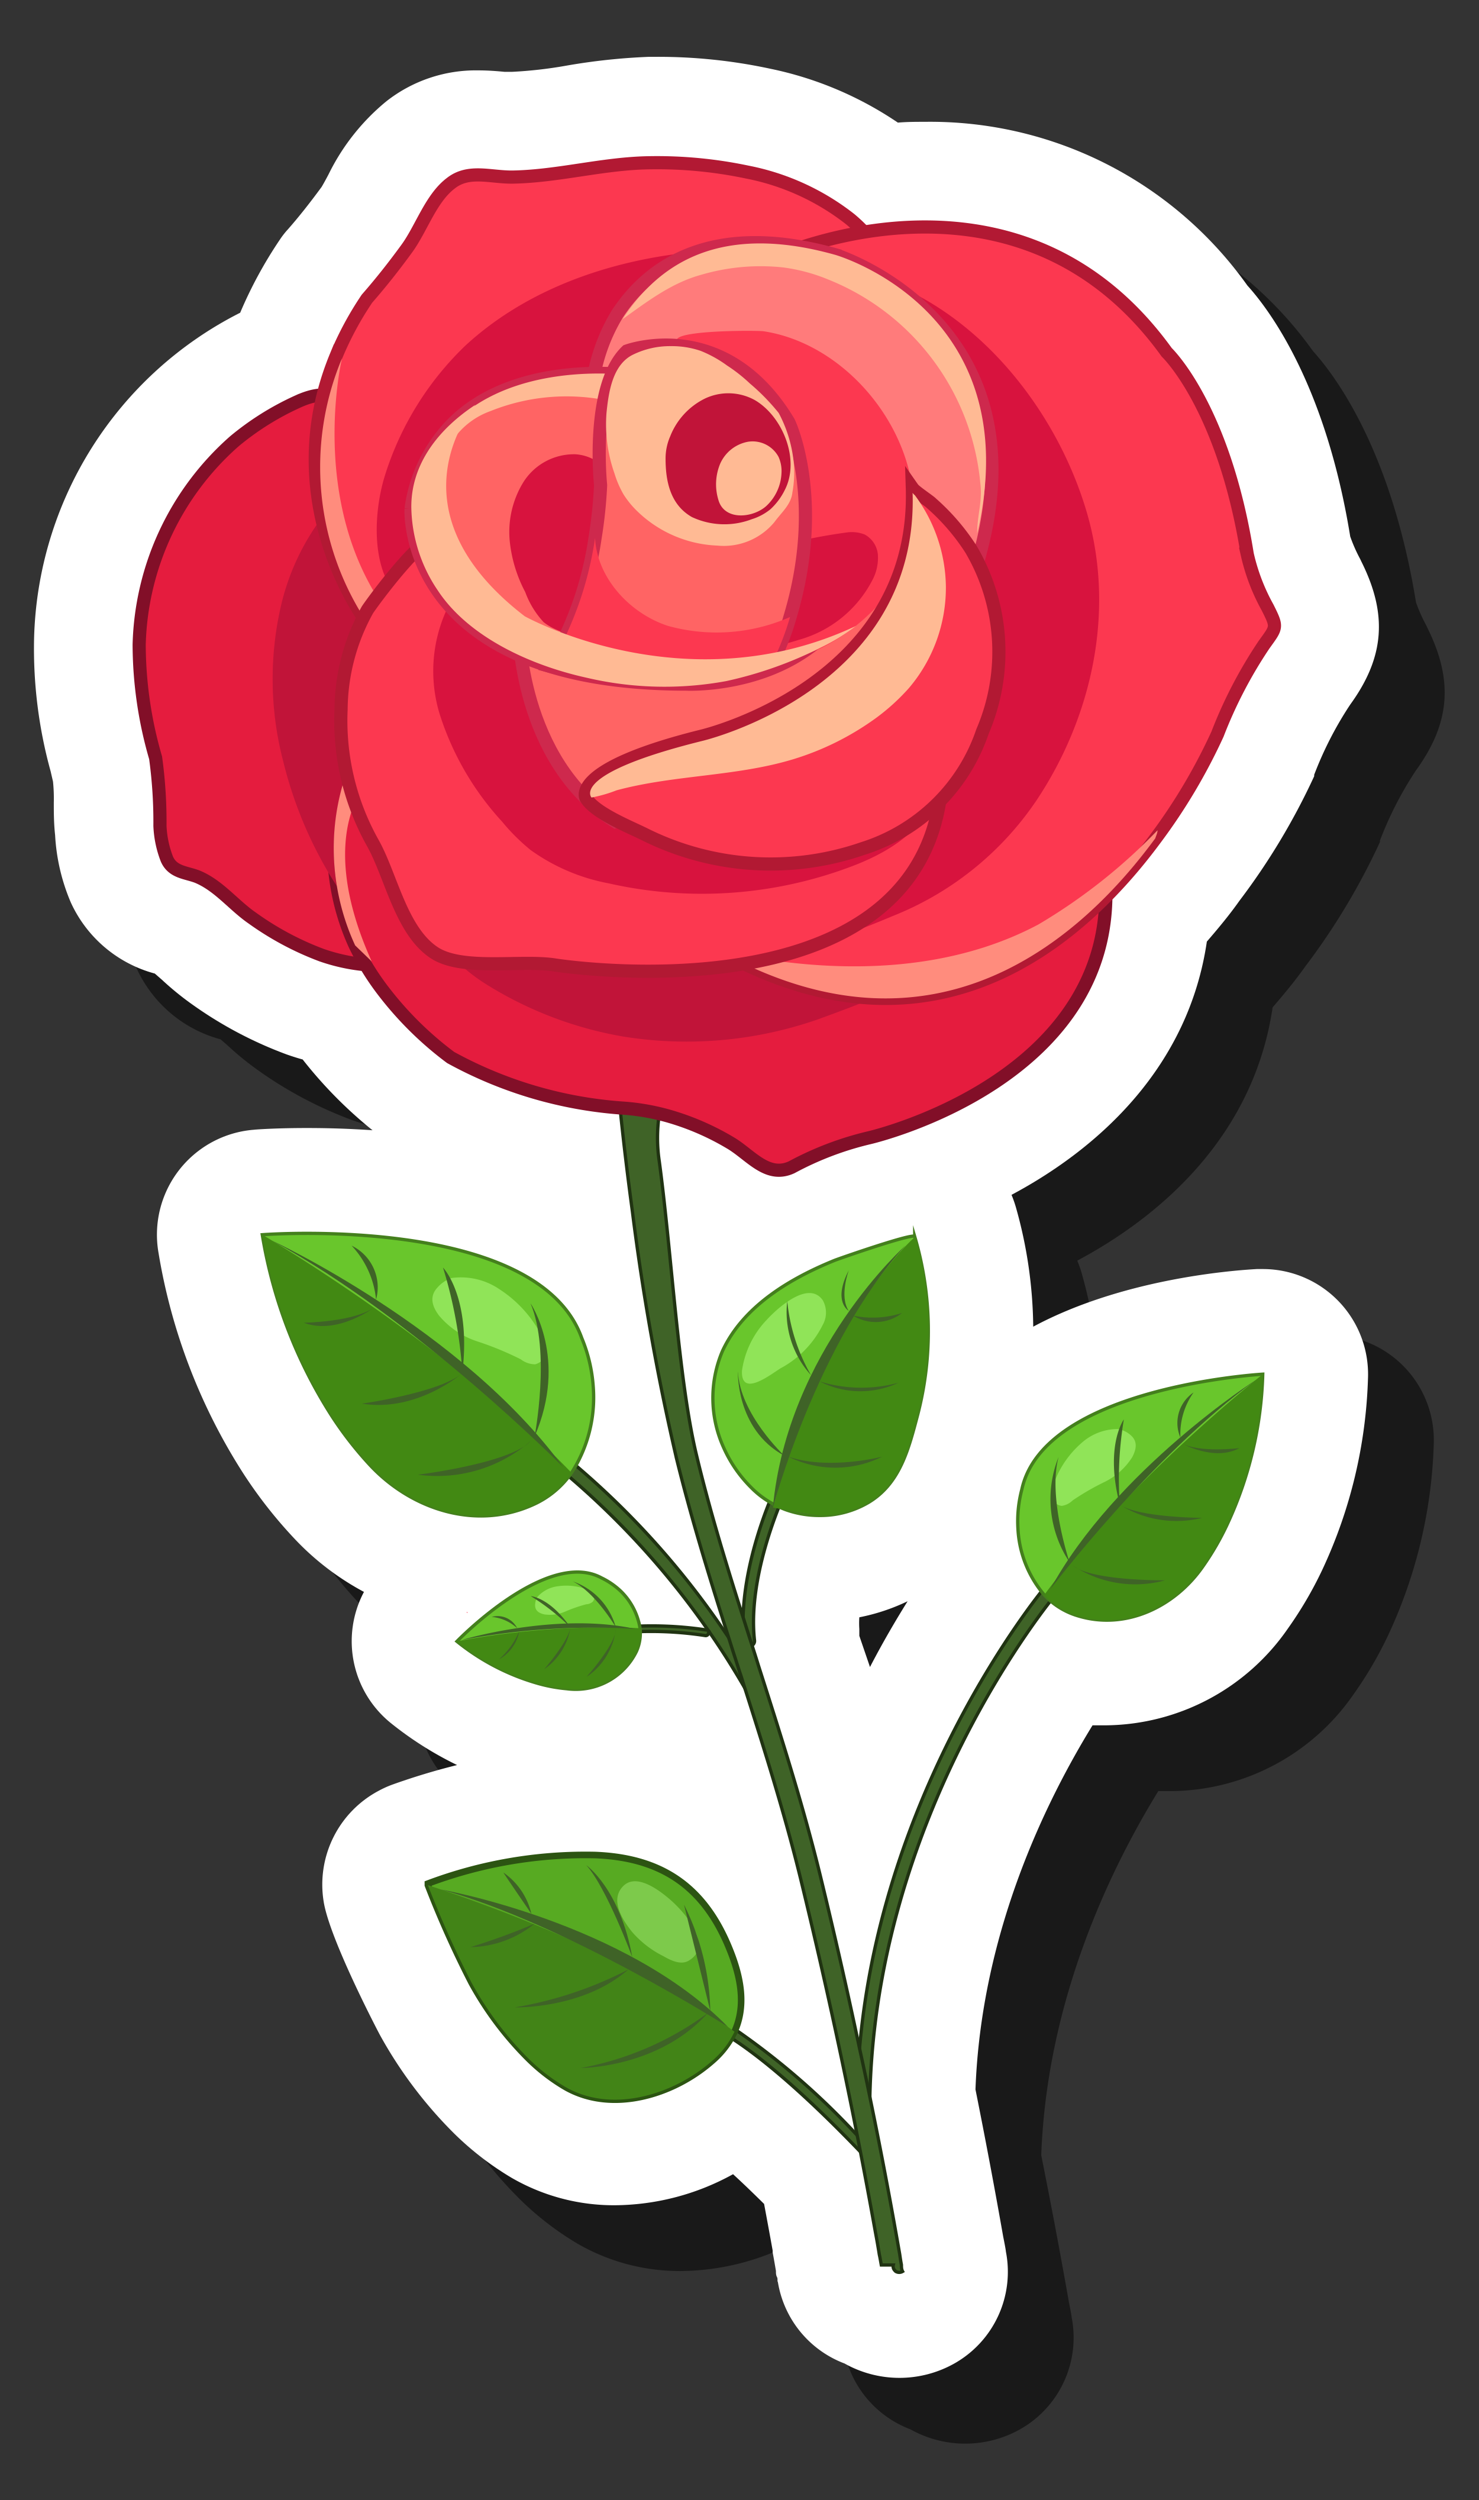<svg id="b61cd879-315a-4989-b322-48fbd3d98417" data-name="Layer 1" xmlns="http://www.w3.org/2000/svg" width="112.44" height="190.04" viewBox="0 0 112.44 190.04">
  <rect x="0" y="0" width="112.44" height="190.04" fill="#333333" stroke="none"/>
  <defs>
    <style>
      .bceeb639-0527-47a8-9251-54d2e5357e5b {
        opacity: 0.5;
      }

      .fb50c40d-4948-4fc6-ba9d-4346d07b98bc {
        fill: #fff;
      }

      .b590da59-9b94-4ee6-9ea1-5e437a272b79, .e7cba334-5d68-48e7-bfb8-c76ac574ba77 {
        fill: #3f6327;
      }

      .e7cba334-5d68-48e7-bfb8-c76ac574ba77 {
        stroke: #203312;
      }

      .ae88b806-7c79-4abf-9c03-7eb226c431f2, .b001cd85-2a39-401c-8f16-43d50b9ab92d, .b16b0933-cd28-4733-b42a-13a63ea0e44f, .b5b9bce4-ac5b-446c-b53a-a74269963e72, .b6c6abfc-843b-4b9e-add0-93eebcc56812, .e7cba334-5d68-48e7-bfb8-c76ac574ba77, .fdfaf1a0-b859-407d-bf21-b020b043dd00 {
        stroke-miterlimit: 10;
      }

      .b6c6abfc-843b-4b9e-add0-93eebcc56812, .e7cba334-5d68-48e7-bfb8-c76ac574ba77 {
        stroke-width: 0.25px;
      }

      .b5b9bce4-ac5b-446c-b53a-a74269963e72 {
        fill: #57aa22;
        stroke: #2c5412;
        stroke-width: 0.5px;
      }

      .aeab1364-d8c4-4f4c-ba1a-274ee7be62f0 {
        fill: #428417;
      }

      .fd08400e-6bf9-49d6-be53-b0d73a7de4d9 {
        fill: #a2ea73;
        opacity: 0.51;
      }

      .b6c6abfc-843b-4b9e-add0-93eebcc56812 {
        fill: #69c62c;
        stroke: #447f1d;
      }

      .b16b0933-cd28-4733-b42a-13a63ea0e44f, .f6ed459c-400f-4ea4-af9b-37eb60184a98 {
        fill: #fc3850;
      }

      .ab4fdf8c-3f75-4b37-b470-69c5da72692a {
        fill: #5a8e39;
      }

      .afa82292-4d31-43b3-92c0-bd3f248626e1 {
        fill: #428913;
      }

      .e5c27f50-6c31-4e22-93d6-7724a4002de6 {
        fill: #467729;
      }

      .f1138ff3-4ba3-4445-aad6-2fb2931e1c84 {
        fill: #a5f471;
        opacity: 0.65;
      }

      .ae88b806-7c79-4abf-9c03-7eb226c431f2 {
        fill: #e51c3e;
        stroke: #820f28;
      }

      .a7f23f61-5d30-4240-af6e-ba66e5ecf878 {
        fill: #c11439;
      }

      .b16b0933-cd28-4733-b42a-13a63ea0e44f {
        stroke: #b21933;
      }

      .ecced5e9-323d-4c10-8d56-4ef39ea14781 {
        fill: #ff8c7d;
      }

      .fdc496e3-4030-4e0a-8127-7fa09be71c8f {
        fill: #d8133e;
      }

      .b001cd85-2a39-401c-8f16-43d50b9ab92d {
        fill: #ff7b7b;
      }

      .b001cd85-2a39-401c-8f16-43d50b9ab92d, .fdfaf1a0-b859-407d-bf21-b020b043dd00 {
        stroke: #ce294d;
      }

      .fdfaf1a0-b859-407d-bf21-b020b043dd00 {
        fill: #ff6464;
      }

      .eaa0da2d-4e5d-4456-957d-487d16c441fd {
        fill: #ffba94;
      }

      .a2d2f549-78ce-4a60-adde-6acce142fd87 {
        fill: #feedd6;
      }
    </style>
  </defs>
  <g>
    <path class="bceeb639-0527-47a8-9251-54d2e5357e5b" d="M101,101.46l-.45,0c-2.33.13-10.41.84-17,4.38a34.33,34.33,0,0,0-1.33-9.12,8.7,8.7,0,0,0-.32-.9c6.75-3.6,13.46-9.79,14.85-19.25.86-1,1.7-2,2.49-3.12A50.91,50.91,0,0,0,104.91,64l0-.11a27.23,27.23,0,0,1,2.63-5.17l.12-.18c2.6-3.59,2.84-6.84.85-10.83l-.11-.23a11.92,11.92,0,0,1-.75-1.7c-1.84-11.34-6-17.07-7.82-19.08a29.58,29.58,0,0,0-24.55-12.4c-.69,0-1.37,0-2.07.06a27,27,0,0,0-9.72-4.1,40.48,40.48,0,0,0-8.71-.9h-.5A47,47,0,0,0,48,10a32.69,32.69,0,0,1-4.07.46l-.57-.05c-.54,0-1.2-.11-2-.11a11,11,0,0,0-7,2.36A16.64,16.64,0,0,0,30,18.21c-.18.35-.44.82-.55,1-.91,1.24-1.75,2.3-2.56,3.22a6.26,6.26,0,0,0-.63.81,32.55,32.55,0,0,0-3,5.53A28.55,28.55,0,0,0,7.59,53.58,35,35,0,0,0,8.85,63.63l.18.78A12.77,12.77,0,0,1,9.09,66c0,.73,0,1.57.1,2.48a15.09,15.09,0,0,0,1.2,5.13A9.82,9.82,0,0,0,16.77,79l.55.48a22.49,22.49,0,0,0,2.34,1.9,30.6,30.6,0,0,0,7.14,3.77c.4.14.8.27,1.21.38a33.26,33.26,0,0,0,5.31,5.38c-1.59-.11-3.25-.17-5-.17-2.31,0-3.85.11-4,.13a8,8,0,0,0-7.27,9.35A44.41,44.41,0,0,0,23.5,117a34.75,34.75,0,0,0,3.78,4.84A20.5,20.5,0,0,0,32.67,126a8,8,0,0,0,2.08,10,26.46,26.46,0,0,0,5,3.16,51.08,51.08,0,0,0-4.93,1.49,7.71,7.71,0,0,0-1,.45,8.07,8.07,0,0,0-4.22,8.4c.43,2.87,4.26,10.14,4.29,10.19a33,33,0,0,0,5.63,7.47,22.87,22.87,0,0,0,4.35,3.36,15.51,15.51,0,0,0,7.86,2.1,18.82,18.82,0,0,0,9-2.36c.71.65,1.49,1.4,2.36,2.26.22,1.18.44,2.36.65,3.54l0,.14c.09.47.17.94.25,1.41,0,.16.05.32.08.47s.05.26.07.39a8,8,0,0,0,5.07,6.18,8.52,8.52,0,0,0,8.34,0,8,8,0,0,0,3.92-8.52c0-.13-.2-1.11-.2-1.11-.66-3.75-1.37-7.51-2.11-11.2.44-12,5.41-22,8.9-27.68.36,0,.73,0,1.09,0a17,17,0,0,0,13.75-7.35,29.3,29.3,0,0,0,2.63-4.49A36.87,36.87,0,0,0,109,109.78a8,8,0,0,0-8-8.32ZM70.33,129.34c0-.17,0-.34,0-.51a6.53,6.53,0,0,1,0-.9,15.22,15.22,0,0,0,3.67-1.22c-.89,1.43-1.87,3.09-2.86,5Z"/>
    <path class="fb50c40d-4948-4fc6-ba9d-4346d07b98bc" d="M96,96.46l-.45,0c-2.33.13-10.41.84-17,4.38a34.33,34.33,0,0,0-1.33-9.12,8.7,8.7,0,0,0-.32-.9c6.75-3.6,13.46-9.79,14.85-19.25.86-1,1.7-2,2.49-3.12A50.91,50.91,0,0,0,99.91,59l0-.11a27.23,27.23,0,0,1,2.63-5.17l.12-.18c2.6-3.59,2.84-6.84.85-10.83l-.11-.23a11.92,11.92,0,0,1-.75-1.7c-1.84-11.34-6-17.07-7.82-19.08A29.58,29.58,0,0,0,70.33,9.26c-.69,0-1.37,0-2.07.06a27,27,0,0,0-9.72-4.1,40.48,40.48,0,0,0-8.71-.9h-.5A47,47,0,0,0,43,5a32.69,32.69,0,0,1-4.07.46l-.57,0c-.54-.05-1.2-.11-2-.11a11,11,0,0,0-7,2.36A16.64,16.64,0,0,0,25,13.21c-.18.35-.44.82-.55,1-.91,1.24-1.75,2.3-2.56,3.22a6.26,6.26,0,0,0-.63.81,32.55,32.55,0,0,0-3,5.53A28.55,28.55,0,0,0,2.59,48.58,35,35,0,0,0,3.85,58.63l.18.78A12.77,12.77,0,0,1,4.09,61c0,.73,0,1.57.1,2.48a15.09,15.09,0,0,0,1.2,5.13A9.82,9.82,0,0,0,11.77,74l.55.48a22.49,22.49,0,0,0,2.34,1.9,30.6,30.6,0,0,0,7.14,3.77c.4.14.8.27,1.21.38a33.26,33.26,0,0,0,5.31,5.38c-1.59-.11-3.25-.17-5-.17-2.31,0-3.85.11-4,.13a8,8,0,0,0-7.27,9.35A44.41,44.41,0,0,0,18.5,112a34.75,34.75,0,0,0,3.78,4.84A20.5,20.5,0,0,0,27.67,121a8,8,0,0,0,2.08,10,26.46,26.46,0,0,0,5,3.16,51.08,51.08,0,0,0-4.93,1.49,7.71,7.71,0,0,0-1,.45,8.07,8.07,0,0,0-4.22,8.4c.43,2.87,4.26,10.14,4.29,10.19a33,33,0,0,0,5.63,7.47,22.87,22.87,0,0,0,4.35,3.36,15.51,15.51,0,0,0,7.86,2.1,18.82,18.82,0,0,0,9-2.36c.71.65,1.49,1.4,2.36,2.26.22,1.18.44,2.36.65,3.54l0,.14c.09.47.17.94.25,1.41,0,.16,0,.32.08.47s0,.26.07.39a8,8,0,0,0,5.07,6.18,8.52,8.52,0,0,0,8.34,0,8,8,0,0,0,3.92-8.52c0-.13-.2-1.11-.2-1.11-.66-3.75-1.37-7.51-2.11-11.2.44-12,5.41-22,8.9-27.68.36,0,.73,0,1.09,0A17,17,0,0,0,97.9,123.8a29.3,29.3,0,0,0,2.63-4.49A36.87,36.87,0,0,0,104,104.78a8,8,0,0,0-8-8.32ZM65.33,124.34c0-.17,0-.34,0-.51a6.53,6.53,0,0,1,0-.9,15.22,15.22,0,0,0,3.67-1.22c-.89,1.43-1.87,3.09-2.86,5Z"/>
    <g>
      <g>
        <g>
          <path class="e7cba334-5d68-48e7-bfb8-c76ac574ba77" d="M66.43,164.12a.37.37,0,0,1-.21.1h0a.39.39,0,0,1-.28-.12l-.45-.46c-4.94-5.16-8.12-7.59-9.88-8.72a9.09,9.09,0,0,0-1.75-.93.36.36,0,0,1-.26-.44.37.37,0,0,1,.44-.26l.19.07h0l.34.15h0l.42.22c.24.13.54.3.89.52a55.78,55.78,0,0,1,9.33,8.1c.39.4.79.8,1.19,1.23a.46.46,0,0,1,.08.13h0A.37.37,0,0,1,66.43,164.12Z"/>
          <path class="b5b9bce4-ac5b-446c-b53a-a74269963e72" d="M55.84,154.43a6.72,6.72,0,0,1-1.74,2.25c-2.92,2.55-7.6,4-11.15,1.93a14.2,14.2,0,0,1-2.81-2.18,25.16,25.16,0,0,1-4.28-5.71,76.18,76.18,0,0,1-3.33-7.43c0-.07,0-.1,0-.12A34,34,0,0,1,45.26,141c5,.2,8.27,2.36,10.2,7.14C56.39,150.42,56.7,152.53,55.84,154.43Z"/>
          <path class="aeab1364-d8c4-4f4c-ba1a-274ee7be62f0" d="M55.84,154.43a6.72,6.72,0,0,1-1.74,2.25c-2.92,2.55-7.6,4-11.15,1.93a14.2,14.2,0,0,1-2.81-2.18,25.16,25.16,0,0,1-4.28-5.71,76.18,76.18,0,0,1-3.33-7.43C37.27,144.84,48.28,148.82,55.84,154.43Z"/>
          <path class="b590da59-9b94-4ee6-9ea1-5e437a272b79" d="M33.52,143.62s14,2.47,21.82,10.44C55.34,154.06,42.87,146.14,33.52,143.62Z"/>
          <path class="b590da59-9b94-4ee6-9ea1-5e437a272b79" d="M38.27,142.33a5.26,5.26,0,0,1,2.13,3.14S38.45,142.63,38.27,142.33Z"/>
          <path class="b590da59-9b94-4ee6-9ea1-5e437a272b79" d="M44.57,141.77s2.57,1.81,3.5,7C48.07,148.76,46.11,143.46,44.57,141.77Z"/>
          <path class="b590da59-9b94-4ee6-9ea1-5e437a272b79" d="M35.77,148a7.93,7.93,0,0,0,4.87-1.78A50.18,50.18,0,0,1,35.77,148Z"/>
          <path class="b590da59-9b94-4ee6-9ea1-5e437a272b79" d="M39.13,152.58s5.18.15,8.64-2.88A29.32,29.32,0,0,1,39.13,152.58Z"/>
          <path class="b590da59-9b94-4ee6-9ea1-5e437a272b79" d="M44.15,157.19s5.93,0,9.66-4.18A23.38,23.38,0,0,1,44.15,157.19Z"/>
          <path class="fd08400e-6bf9-49d6-be53-b0d73a7de4d9" d="M50.88,144.33c-.79-.67-2.53-2-3.53-.94s0,2.57.7,3.45a7.64,7.64,0,0,0,2.39,1.85c.59.34,1.32.68,1.9.35C54.38,147.87,51.87,145.16,50.88,144.33Z"/>
          <path class="b590da59-9b94-4ee6-9ea1-5e437a272b79" d="M52,144.77a18.88,18.88,0,0,1,2,8.08Z"/>
        </g>
        <path class="e7cba334-5d68-48e7-bfb8-c76ac574ba77" d="M57.78,130a.49.49,0,0,1-.35-.25,61.72,61.72,0,0,0-14.28-17.61.5.5,0,0,1-.09-.69.49.49,0,0,1,.69-.08,62.55,62.55,0,0,1,14.54,17.92.48.48,0,0,1-.2.66A.48.48,0,0,1,57.78,130Z"/>
        <path class="e7cba334-5d68-48e7-bfb8-c76ac574ba77" d="M56.83,125.13a.38.38,0,0,1-.27-.33C56,119.42,58.86,113.29,59,113a.41.41,0,0,1,.53-.18.39.39,0,0,1,.18.53c0,.06-2.92,6.18-2.35,11.33a.39.39,0,0,1-.35.44A.44.44,0,0,1,56.83,125.13Z"/>
        <path class="e7cba334-5d68-48e7-bfb8-c76ac574ba77" d="M65.55,160.94a.48.48,0,0,1-.41-.48c0-22.71,14.24-39.75,14.38-39.92a.49.49,0,0,1,.75.64c-.14.16-14.13,16.94-14.15,39.28a.49.49,0,0,1-.49.49Z"/>
        <path class="b590da59-9b94-4ee6-9ea1-5e437a272b79" d="M49.81,69.61c-1.36-.61-4.5-1.88-5.1.26a2.87,2.87,0,0,0,3,3.81,2.69,2.69,0,0,0,1.12-.21,3.56,3.56,0,0,0,1.69-2.3,1.42,1.42,0,0,0,.06-1A1.33,1.33,0,0,0,49.81,69.61Z"/>
        <path class="e7cba334-5d68-48e7-bfb8-c76ac574ba77" d="M68.53,172.15c0,.17,0,.34.09.5a.51.51,0,0,1-.52,0,.6.6,0,0,1-.08-.08.45.45,0,0,1-.11-.41H67c-.05-.27-.09-.53-.15-.79-.09-.57-.19-1.14-.3-1.72-1.61-9-3.51-17.92-5.66-26.75-1.19-4.88-2.71-9.7-4.2-14.38h0c-.16-.48-.3-1-.46-1.44-.26-.82-.53-1.64-.79-2.47-1.43-4.47-2.85-9.06-4-13.72A183.6,183.6,0,0,1,48.08,92.1q-.55-4.06-.94-7.87c-.2-1.89-.37-3.76-.5-5.58h0c-.14-1.66-.24-3.29-.32-4.9,0-.1,0-.21,0-.31,0-.7-.08-1.4-.1-2.1a.74.74,0,0,1,.71-.76,33.38,33.38,0,0,1,3.43,1c1.87.59,3.81,1.29,3.82,1.5s0,.35,0,.51a10.82,10.82,0,0,1-1.72,5.6,16.09,16.09,0,0,0-2.34,5.52,12,12,0,0,0,0,3.56c.93,6.87,1.46,16.63,2.82,22.29,1,4.19,2.27,8.33,3.56,12.39h0c.23.72.45,1.43.68,2.13.17.52.32,1,.49,1.55,1.65,5.16,3.36,10.49,4.69,15.93q1.6,6.56,3,13.2v0c.27,1.24.54,2.48.79,3.72v0q1.22,5.92,2.25,11.87C68.44,171.63,68.48,171.89,68.53,172.15Z"/>
        <path class="b6c6abfc-843b-4b9e-add0-93eebcc56812" d="M69.77,107.52c-.68,2.56-1.32,5.22-3.73,6.67a7.19,7.19,0,0,1-3.7,1,7.56,7.56,0,0,1-2.58-.43,7.92,7.92,0,0,1-.94-.42,6.79,6.79,0,0,1-1.71-1.27A10,10,0,0,1,55,110a9.1,9.1,0,0,1-.07-7.32c1.59-3.42,5.17-5.52,8.52-6.88.35-.14,6-2.11,6.09-1.81A25.42,25.42,0,0,1,69.77,107.52Z"/>
        <path class="f6ed459c-400f-4ea4-af9b-37eb60184a98" d="M35.54,122.53s0,0,0,.08l-.08-.06Z"/>
        <path class="ab4fdf8c-3f75-4b37-b470-69c5da72692a" d="M40.28,81.53c-.19.39-.34.78-.49,1.18A3.29,3.29,0,0,1,40.28,81.53Z"/>
        <path class="afa82292-4d31-43b3-92c0-bd3f248626e1" d="M69.77,107.52c-.68,2.56-1.32,5.22-3.73,6.67a7.19,7.19,0,0,1-3.7,1l-2.58-.43-1-.17a.91.91,0,0,1,.07-.25C62.86,99.75,69.58,94,69.58,94A25.42,25.42,0,0,1,69.77,107.52Z"/>
        <path class="b590da59-9b94-4ee6-9ea1-5e437a272b79" d="M68.85,94.66s-9,8-10.1,20C58.75,114.61,62.11,102,68.85,94.66Z"/>
        <path class="b590da59-9b94-4ee6-9ea1-5e437a272b79" d="M64.53,96.55s-.75,2,0,3.1C64.57,99.65,63.26,99,64.53,96.55Z"/>
        <path class="b590da59-9b94-4ee6-9ea1-5e437a272b79" d="M56.1,104.24c0-.16-.23,4.38,3.53,6.41C59.63,110.65,56.24,107.48,56.1,104.24Z"/>
        <path class="b590da59-9b94-4ee6-9ea1-5e437a272b79" d="M64.86,100a3.26,3.26,0,0,0,3.72-.2A7.31,7.31,0,0,1,64.86,100Z"/>
        <path class="b590da59-9b94-4ee6-9ea1-5e437a272b79" d="M62.31,105a6.81,6.81,0,0,0,6,.1A10.79,10.79,0,0,1,62.31,105Z"/>
        <path class="b590da59-9b94-4ee6-9ea1-5e437a272b79" d="M59.94,110.72a8,8,0,0,0,7.13,0S63,111.77,59.94,110.72Z"/>
        <path class="e5c27f50-6c31-4e22-93d6-7724a4002de6" d="M55.14,64.58A11.69,11.69,0,0,1,53.9,67a8.61,8.61,0,0,1-3.81,3.61c-3.22.19-6.75-2.43-8.21-5.19a7.56,7.56,0,0,1,1-6.87A35.44,35.44,0,0,1,45.72,56a23.22,23.22,0,0,1-1.08,3.34,8,8,0,0,0-.57,3.45,3.48,3.48,0,0,0,1.83,2.82,1.86,1.86,0,0,0,.8.2A2.43,2.43,0,0,0,48.81,64a23.24,23.24,0,0,0,.61-2.87A6.89,6.89,0,0,1,51.08,58a12.84,12.84,0,0,0-.39,5c.05,1.67-.08,3.5-1.17,4.78a3.45,3.45,0,0,0,2.6-1.07,8.67,8.67,0,0,0,2.42-3.57,17.12,17.12,0,0,0,.61-2.34l.54-2.62A16.81,16.81,0,0,1,55.14,64.58Z"/>
        <path class="f1138ff3-4ba3-4445-aad6-2fb2931e1c84" d="M62.55,98.83c-1.08-1.55-3.45.6-4.26,1.49a7,7,0,0,0-1.88,3.86c-.1,2.09,2.17.3,2.92-.17a7.57,7.57,0,0,0,3.22-3.31A1.91,1.91,0,0,0,62.55,98.83Z"/>
        <path class="b590da59-9b94-4ee6-9ea1-5e437a272b79" d="M59.85,98.89a7.15,7.15,0,0,0,1.81,5.64A13.9,13.9,0,0,1,59.85,98.89Z"/>
        <g>
          <g>
            <path class="b6c6abfc-843b-4b9e-add0-93eebcc56812" d="M40.57,114.35a7.05,7.05,0,0,0,2.88-2.4,10.58,10.58,0,0,0,1.65-6.55,11.7,11.7,0,0,0-.87-3.69c-3.38-9.46-24.29-7.86-24.29-7.86a36.49,36.49,0,0,0,5.26,13.74,27.38,27.38,0,0,0,2.93,3.77C31.26,114.72,36.19,116.36,40.57,114.35Z"/>
            <path class="afa82292-4d31-43b3-92c0-bd3f248626e1" d="M40.57,114.35a7.05,7.05,0,0,0,2.88-2.4C33.9,102,19.94,93.85,19.94,93.85a36.49,36.49,0,0,0,5.26,13.74,27.38,27.38,0,0,0,2.93,3.77C31.26,114.72,36.19,116.36,40.57,114.35Z"/>
            <path class="b590da59-9b94-4ee6-9ea1-5e437a272b79" d="M20.7,94.31c-.18-.1,14.44,6.69,22.11,17.2C42.81,111.51,31.67,100.25,20.7,94.31Z"/>
            <path class="b590da59-9b94-4ee6-9ea1-5e437a272b79" d="M26.73,94.68a7,7,0,0,1,1.86,4.1A3.52,3.52,0,0,0,26.73,94.68Z"/>
            <path class="b590da59-9b94-4ee6-9ea1-5e437a272b79" d="M28.53,99.32s-2.85,2.2-5.44,1.22C23.09,100.54,27,100.49,28.53,99.32Z"/>
            <path class="b590da59-9b94-4ee6-9ea1-5e437a272b79" d="M35.15,104.37s-3.43,3-7.64,2.32C27.51,106.69,33.47,105.85,35.15,104.37Z"/>
            <path class="b590da59-9b94-4ee6-9ea1-5e437a272b79" d="M40.36,109.52a10.84,10.84,0,0,1-8.59,2.57S38.78,111.24,40.36,109.52Z"/>
            <path class="f1138ff3-4ba3-4445-aad6-2fb2931e1c84" d="M33.38,100c-.56-.74-.74-1.48-.11-2.15a2.46,2.46,0,0,1,1.07-.71,5.22,5.22,0,0,1,3.67.88,9.29,9.29,0,0,1,3,3.2,2.76,2.76,0,0,1,.5,1.39,1.08,1.08,0,0,1-.83,1.09,1.81,1.81,0,0,1-1.09-.38,23.84,23.84,0,0,0-3.3-1.36A6.39,6.39,0,0,1,33.38,100Z"/>
            <path class="b590da59-9b94-4ee6-9ea1-5e437a272b79" d="M33.68,96.35s2.16,2.2,1.47,8A34.72,34.72,0,0,0,33.68,96.35Z"/>
            <path class="b590da59-9b94-4ee6-9ea1-5e437a272b79" d="M40.33,99.06s2.88,4.21.31,10.13C40.64,109.19,41.89,102.73,40.33,99.06Z"/>
          </g>
          <g>
            <path class="b6c6abfc-843b-4b9e-add0-93eebcc56812" d="M81.92,122.81a5.67,5.67,0,0,1-2.53-1.58,8.41,8.41,0,0,1-2-5,9.45,9.45,0,0,1,.29-3c1.67-7.82,18.32-8.78,18.32-8.78a28.87,28.87,0,0,1-2.69,11.39,21.18,21.18,0,0,1-1.91,3.29C89.29,122.12,85.58,123.94,81.92,122.81Z"/>
            <path class="afa82292-4d31-43b3-92c0-bd3f248626e1" d="M81.92,122.81a5.67,5.67,0,0,1-2.53-1.58C85.87,112.4,96,104.46,96,104.46a28.87,28.87,0,0,1-2.69,11.39,21.18,21.18,0,0,1-1.91,3.29C89.29,122.12,85.58,123.94,81.92,122.81Z"/>
            <path class="b590da59-9b94-4ee6-9ea1-5e437a272b79" d="M95.45,104.91c.14-.1-10.67,6.8-15.61,15.9C79.84,120.81,87.44,110.75,95.45,104.91Z"/>
            <path class="b590da59-9b94-4ee6-9ea1-5e437a272b79" d="M90.74,105.84a5.47,5.47,0,0,0-1,3.43A2.8,2.8,0,0,1,90.74,105.84Z"/>
            <path class="b590da59-9b94-4ee6-9ea1-5e437a272b79" d="M89.81,109.69s2.48,1.43,4.42.38C94.23,110.07,91.14,110.45,89.81,109.69Z"/>
            <path class="b590da59-9b94-4ee6-9ea1-5e437a272b79" d="M85.13,114.37a8.12,8.12,0,0,0,6.27,1S86.61,115.36,85.13,114.37Z"/>
            <path class="b590da59-9b94-4ee6-9ea1-5e437a272b79" d="M81.57,119a8.58,8.58,0,0,0,7,1.12S83,120.17,81.57,119Z"/>
            <path class="f1138ff3-4ba3-4445-aad6-2fb2931e1c84" d="M86.07,110.77c.35-.65.42-1.25-.14-1.71a2,2,0,0,0-.93-.44,4.13,4.13,0,0,0-2.8,1.08,7.39,7.39,0,0,0-2,2.84,2.22,2.22,0,0,0-.25,1.15.86.86,0,0,0,.77.77,1.46,1.46,0,0,0,.82-.41A19.27,19.27,0,0,1,84,112.63,5.19,5.19,0,0,0,86.07,110.77Z"/>
            <path class="b590da59-9b94-4ee6-9ea1-5e437a272b79" d="M85.44,107.89s-1.47,2-.31,6.48A27.54,27.54,0,0,1,85.44,107.89Z"/>
            <path class="b590da59-9b94-4ee6-9ea1-5e437a272b79" d="M80.48,110.74a8.64,8.64,0,0,0,.83,8S79.64,113.79,80.48,110.74Z"/>
          </g>
          <g>
            <path class="e7cba334-5d68-48e7-bfb8-c76ac574ba77" d="M53.93,124.09a.22.22,0,0,0-.18-.19,28,28,0,0,0-6.13-.25.21.21,0,1,0,0,.42,27.12,27.12,0,0,1,6,.25.21.21,0,0,0,.24-.18Z"/>
            <path class="b6c6abfc-843b-4b9e-add0-93eebcc56812" d="M48.39,125.51a3.39,3.39,0,0,0,.27-1.75,5.06,5.06,0,0,0-1.47-2.82,5.7,5.7,0,0,0-1.45-1c-4.15-2.27-11,4.82-11,4.82a17.33,17.33,0,0,0,6.14,3.19,11.79,11.79,0,0,0,2.21.41A5.13,5.13,0,0,0,48.39,125.51Z"/>
            <path class="afa82292-4d31-43b3-92c0-bd3f248626e1" d="M48.39,125.51a3.39,3.39,0,0,0,.27-1.75,60.06,60.06,0,0,0-13.93,1,17.33,17.33,0,0,0,6.14,3.19,11.79,11.79,0,0,0,2.21.41A5.13,5.13,0,0,0,48.39,125.51Z"/>
            <path class="b590da59-9b94-4ee6-9ea1-5e437a272b79" d="M35.15,124.65c-.1,0,7.16-2.15,13.14-.84A53.72,53.72,0,0,0,35.15,124.65Z"/>
            <path class="b590da59-9b94-4ee6-9ea1-5e437a272b79" d="M37.38,122.9a3.29,3.29,0,0,1,1.94.86A1.67,1.67,0,0,0,37.38,122.9Z"/>
            <path class="b590da59-9b94-4ee6-9ea1-5e437a272b79" d="M39.47,124a3.06,3.06,0,0,1-1.54,2.13A5.87,5.87,0,0,0,39.47,124Z"/>
            <path class="b590da59-9b94-4ee6-9ea1-5e437a272b79" d="M43.37,123.68a4.77,4.77,0,0,1-2,3.2S43.24,124.73,43.37,123.68Z"/>
            <path class="b590da59-9b94-4ee6-9ea1-5e437a272b79" d="M46.81,123.87a5.1,5.1,0,0,1-2.22,3.59S46.79,125,46.81,123.87Z"/>
            <path class="f1138ff3-4ba3-4445-aad6-2fb2931e1c84" d="M41.39,122.71c-.42-.09-.72-.29-.71-.72a1.33,1.33,0,0,1,.16-.59,2.48,2.48,0,0,1,1.57-.83,4.34,4.34,0,0,1,2.05.19,1.3,1.3,0,0,1,.61.33.53.53,0,0,1,0,.65.8.8,0,0,1-.5.2,11.5,11.5,0,0,0-1.59.55A2.9,2.9,0,0,1,41.39,122.71Z"/>
            <path class="b590da59-9b94-4ee6-9ea1-5e437a272b79" d="M40.35,121.32s1.45.1,3,2.36A16.58,16.58,0,0,0,40.35,121.32Z"/>
            <path class="b590da59-9b94-4ee6-9ea1-5e437a272b79" d="M43.54,120.2a5.12,5.12,0,0,1,3.27,3.47S45.23,121,43.54,120.2Z"/>
          </g>
        </g>
      </g>
      <g>
        <path class="ae88b806-7c79-4abf-9c03-7eb226c431f2" d="M27.43,37.49a15,15,0,0,1-1.09-3.55,14.94,14.94,0,0,0,.05-2.22c-.49-2.09-2.17-1.93-3.79-1.18a21.16,21.16,0,0,0-4.78,3A21.32,21.32,0,0,0,10.58,49a31,31,0,0,0,1.25,8.6,35.72,35.72,0,0,1,.33,5.17,7.83,7.83,0,0,0,.53,2.53c.44,1,1.42,1,2.3,1.33,1.65.68,2.76,2.17,4.2,3.16a22.57,22.57,0,0,0,5.26,2.81,14.15,14.15,0,0,0,8.2.34,1.66,1.66,0,0,0,.86-.42,1.8,1.8,0,0,0,.32-1.25c0-2.28,0-4.56-.1-6.85a62.82,62.82,0,0,0-1.34-13.56C31.23,46.24,29,42,27.43,37.49Z"/>
        <path class="ae88b806-7c79-4abf-9c03-7eb226c431f2" d="M84,66.36c1.41,15.69-17.92,20.12-17.92,20.12a24,24,0,0,0-5.89,2.24c-1.89.88-3.17-1-4.73-1.89A19.79,19.79,0,0,0,51.38,85a17,17,0,0,0-4.12-.78,31.77,31.77,0,0,1-13-3.84,26.08,26.08,0,0,1-5-4.9A20.08,20.08,0,0,1,27,71.86a17.69,17.69,0,0,1-1.4-4.58,17.44,17.44,0,0,1,1.17-9.65l1.36.6,3.29,1.45L52.52,69Z"/>
        <path class="a7f23f61-5d30-4240-af6e-ba66e5ecf878" d="M33.79,41.4q-1,3-2.24,6A16.88,16.88,0,0,0,30,52.52a14.35,14.35,0,0,0,.77,5c.2.73.43,1.46.66,2.19l-4.65-2a17.44,17.44,0,0,0-1.17,9.65,31.16,31.16,0,0,1-4.07-9.46,24.74,24.74,0,0,1-.13-12.06,18,18,0,0,1,4.26-7.94c1.81-1.87,5.81-4.58,8-1.81C34.88,37.47,34.38,39.62,33.79,41.4Z"/>
        <path class="b16b0933-cd28-4733-b42a-13a63ea0e44f" d="M69.14,25.07,28.08,47.59a1.72,1.72,0,0,1-.14-.2c-1-1.39-6.69-9.93-2.38-20.35A24.71,24.71,0,0,1,27.9,22.7c1.06-1.21,2.06-2.48,3-3.77,1.13-1.53,1.84-3.84,3.37-5,1.37-1.08,3-.45,4.7-.47,3.49-.06,6.92-1.05,10.45-1.09a33.26,33.26,0,0,1,7.39.71,18.36,18.36,0,0,1,7.84,3.59,12.52,12.52,0,0,1,2.89,3.5C67.82,20.6,69.7,24.76,69.14,25.07Z"/>
        <path class="ecced5e9-323d-4c10-8d56-4ef39ea14781" d="M28.26,73.08,27,71.86a17.69,17.69,0,0,1-1.4-4.58,17.44,17.44,0,0,1,1.17-9.65l1.36.6.3.6S23.61,62.78,28.26,73.08Z"/>
        <path class="ecced5e9-323d-4c10-8d56-4ef39ea14781" d="M29.34,46.37l-1.4,1A21.37,21.37,0,0,1,26,27.24S23.4,38.11,29.34,46.37Z"/>
        <path class="a7f23f61-5d30-4240-af6e-ba66e5ecf878" d="M31,64.31c-.35,4.2,2.35,8.22,5.91,10.47a28.84,28.84,0,0,0,10.43,4,30.32,30.32,0,0,0,14.93-1.33c4.32-1.59,8.89-3.21,11.94-6.88,1.83-2.21,4.33-6.86,3.62-9.83-1.36-.39-2.89.26-4.15.79-5.75,2.39-11.31,5.26-17.23,7.19a24.38,24.38,0,0,1-9,1.48c-5.74-.35-10.76-3.82-16.28-5.41-.3-.09-.67-.25-.66-.56s.66-.15.42,0Z"/>
        <path class="fdc496e3-4030-4e0a-8127-7fa09be71c8f" d="M32.46,46.6a8.49,8.49,0,0,0,4.23-.34c9.13-2.54,16.94-8.74,22.77-16.21,1.76-2.25,3.43-5.22,2.26-7.83a5.53,5.53,0,0,0-3.57-2.84,13.15,13.15,0,0,0-4.68-.29c-6.59.52-13.23,2.7-18.09,7.18a23.33,23.33,0,0,0-6.1,9.82C28.22,39.43,28,45.52,32.46,46.6Z"/>
        <path class="b16b0933-cd28-4733-b42a-13a63ea0e44f" d="M96.1,49a34.33,34.33,0,0,0-3.54,6.8,43.55,43.55,0,0,1-4.7,7.92C82.14,71.48,71.2,81,55.35,72.64l-.21-.11,15.73-22L69.8,33.59,58.23,19.84S77.11,10.7,88.7,26.78c0,0,4.32,4.09,6.12,15.34a15.27,15.27,0,0,0,1.55,4.06C97.13,47.7,97.07,47.65,96.1,49Z"/>
        <path class="ecced5e9-323d-4c10-8d56-4ef39ea14781" d="M88,63.11c0,.21-.11.41-.17.61C82.14,71.48,71.2,81,55.35,72.64a6.3,6.3,0,0,1,1.84.11c7.33,1.28,15.21,1,21.75-2.48A42.71,42.71,0,0,0,88,63.11Z"/>
        <path class="fdc496e3-4030-4e0a-8127-7fa09be71c8f" d="M67.33,22.51a18.91,18.91,0,0,0,2,5.22C72,33.41,72.21,40,71.06,46.15s-3.53,12-5.89,17.82c-.45,1.09-6.26,6.41-6,7.56.39,1.76,8.09-1.67,8.94-2a23.74,23.74,0,0,0,10.7-8.71c4.25-6.39,6-14.47,3.8-21.92s-7.76-14.58-14.91-17.4a1.72,1.72,0,0,0-.29,1.42Z"/>
        <path class="b16b0933-cd28-4733-b42a-13a63ea0e44f" d="M33.41,40.87c-1-.72-5.17,5-5.48,5.49a15.75,15.75,0,0,0-2,7.55,19,19,0,0,0,2.42,10.18c1.39,2.48,2.14,6.67,4.67,8.33,2.14,1.4,6.61.52,9.18.93,0,0,27.29,4.31,29.33-13.1l-21.07,1L41.25,46.75Z"/>
        <path class="fdc496e3-4030-4e0a-8127-7fa09be71c8f" d="M34.6,45.15a11.16,11.16,0,0,0-1.17,9.14,21.82,21.82,0,0,0,4.74,8.16,15.28,15.28,0,0,0,2.17,2.16,14.83,14.83,0,0,0,5.92,2.53A32.13,32.13,0,0,0,64.62,65.9c2.71-1,5.5-2.64,6.46-5.37a26,26,0,0,0-4.51.92,24.08,24.08,0,0,1-12.91-.11A16,16,0,0,1,43.9,53.2c-.87-1.87-1.34-4-2.68-5.54a10.53,10.53,0,0,0-3.85-2.56,4,4,0,0,0-1.61-.45,1.49,1.49,0,0,0-1.37.81Z"/>
        <path class="b001cd85-2a39-401c-8f16-43d50b9ab92d" d="M74.75,41.09a34.9,34.9,0,0,1-2,6L60.14,33.88l-15.2-3.67a13.94,13.94,0,0,1,2-6.36c2.37-3.6,7.14-7.12,16.55-4.49C63.49,19.36,78.72,24.09,74.75,41.09Z"/>
        <path class="fdfaf1a0-b859-407d-bf21-b020b043dd00" d="M39.45,47.8s0,10,7.31,14.64l18.49-7.86,5.1-12.47-9.37,5Z"/>
        <path class="fdfaf1a0-b859-407d-bf21-b020b043dd00" d="M66,42.38C63.44,52.58,52.17,52,52.17,52c-21.64,0-20.92-13.31-20.92-13.31a11.4,11.4,0,0,1,3-6.32c4-4.2,10.66-4.11,13.06-3.92.57,0,.9.09.9.09C65.86,27.21,66,42.38,66,42.38Z"/>
        <path class="f6ed459c-400f-4ea4-af9b-37eb60184a98" d="M51.45,25.88c-.14-.8,6.2-.77,6.61-.7,6.51,1,11.93,7.89,11.38,14.48a11,11,0,0,1-2.86,6.52,15.15,15.15,0,0,1-4,3c-.56.31-6.35,2.61-6.4,2.35Z"/>
        <path class="fdc496e3-4030-4e0a-8127-7fa09be71c8f" d="M60.74,48.63A9,9,0,0,0,66.37,44a3.58,3.58,0,0,0,.37-1.84,1.93,1.93,0,0,0-1-1.53,2.67,2.67,0,0,0-1.35-.16,43.63,43.63,0,0,0-5.28,1.05,21.7,21.7,0,0,1-5.57.39,6.61,6.61,0,0,1-3.77-1.13c-2.2-1.74-2.74-6-6-6.25a4.54,4.54,0,0,0-4,2.15,7.23,7.23,0,0,0-1,4.61A10.55,10.55,0,0,0,39.93,45a6.79,6.79,0,0,0,1.4,2.29c1.27,1,3.08,1.14,4.6,1.5a32.71,32.71,0,0,0,5.57,1A25.62,25.62,0,0,0,60.74,48.63Z"/>
        <path class="b16b0933-cd28-4733-b42a-13a63ea0e44f" d="M74.69,55.61a14.05,14.05,0,0,1-9.08,8.88A21.44,21.44,0,0,1,49,63.41c-1.17-.58-3.76-1.61-4.45-2.75,0,0-1.3-2.2,8.81-4.71,0,0,16.47-3.85,16-18.87,0,0,.07.1.16.18.36.32,1.19.87,1.3,1a16.5,16.5,0,0,1,3,3.49A15.37,15.37,0,0,1,74.69,55.61Z"/>
        <path class="eaa0da2d-4e5d-4456-957d-487d16c441fd" d="M47.61,29.91a.85.85,0,0,1-.45.53,1.59,1.59,0,0,1-1,0,15.5,15.5,0,0,0-8.88.81,5.83,5.83,0,0,0-2.71,2,1.11,1.11,0,0,1-.4.13,2.47,2.47,0,0,1,.08-1c4-4.2,10.66-4.11,13.06-3.92A1.55,1.55,0,0,1,47.61,29.91Z"/>
        <path class="fdfaf1a0-b859-407d-bf21-b020b043dd00" d="M60.06,46.9c-.25.88-.58,1.79-1,2.73-.17.39-.33.8-.52,1.2,0,0-6,2.61-16.8-.21a9,9,0,0,0,.72-1.19,26.5,26.5,0,0,0,2.78-8.55,34.7,34.7,0,0,0,.42-4s-.8-7.52,2-10.2c0,0,7.38-2.75,12.27,5.35C60,32.08,62.74,38,60.06,46.9Z"/>
        <path class="eaa0da2d-4e5d-4456-957d-487d16c441fd" d="M46.11,31.37A11.22,11.22,0,0,0,46.72,36a7.5,7.5,0,0,0,.69,1.59,7,7,0,0,0,.83,1.06,9.27,9.27,0,0,0,6.29,2.82,5,5,0,0,0,4.34-1.78c.53-.73,1.27-1.33,1.37-2.25a8.33,8.33,0,0,0,.08-2.49,10.08,10.08,0,0,0-1.12-3.56A16.38,16.38,0,0,0,57,29.14a12,12,0,0,0-1.73-1.36,9.1,9.1,0,0,0-2-1.11A6.8,6.8,0,0,0,51,26.31a6.38,6.38,0,0,0-2.82.62C46.57,27.67,46.27,29.8,46.11,31.37Z"/>
        <path class="a7f23f61-5d30-4240-af6e-ba66e5ecf878" d="M57.14,39.47a5.82,5.82,0,0,1-4.54-.17c-1.65-.94-2-2.74-2-4.43a4.18,4.18,0,0,1,.35-1.7,5.4,5.4,0,0,1,2.63-2.87,4.16,4.16,0,0,1,3.82.12c2.13,1.26,3.44,4.56,2.26,6.83a4.94,4.94,0,0,1-1.09,1.46A4.24,4.24,0,0,1,57.14,39.47Z"/>
        <path class="eaa0da2d-4e5d-4456-957d-487d16c441fd" d="M58.27,38.45c-1,.92-3.21,1.17-3.66-.47a4.06,4.06,0,0,1,.14-2.73,2.88,2.88,0,0,1,2.1-1.67,2.24,2.24,0,0,1,2.34,1.15A2.65,2.65,0,0,1,59.41,36,3.62,3.62,0,0,1,58.27,38.45Z"/>
        <path class="eaa0da2d-4e5d-4456-957d-487d16c441fd" d="M74.29,40.54c0-1.45.42-2.41.23-3.89A18.51,18.51,0,0,0,63,21.26a13.58,13.58,0,0,0-3.44-.93,16,16,0,0,0-6.23.55c-2.27.62-4.07,2-6,3.38,2.37-3.6,6.72-7.53,16.13-4.9C63.49,19.36,78.25,23.55,74.29,40.54Z"/>
        <path class="eaa0da2d-4e5d-4456-957d-487d16c441fd" d="M71.91,44.54A11.78,11.78,0,0,1,69.1,52.3a16,16,0,0,1-2.55,2.31,21.18,21.18,0,0,1-6.28,3.11c-4.34,1.31-9,1.17-13.39,2.35a10.56,10.56,0,0,1-1.91.55s-1.71-1.79,8.41-4.3c0,0,16.46-3.84,16-18.86a.76.76,0,0,0,.17.18A11.87,11.87,0,0,1,71.91,44.54Z"/>
        <path class="a2d2f549-78ce-4a60-adde-6acce142fd87" d="M34.46,33.35a.56.56,0,0,1,.1-.15l.17-.11Z"/>
        <path class="f6ed459c-400f-4ea4-af9b-37eb60184a98" d="M60.06,46.9c-.25.88-.58,1.79-1,2.73l-.1.06a9.71,9.71,0,0,1-3.64,1.11,34.92,34.92,0,0,1-9.79-.22,5.74,5.74,0,0,1-3.07-1.15,26.5,26.5,0,0,0,2.78-8.55c.13,3,2.6,5.73,5.53,6.69A13.84,13.84,0,0,0,60.06,46.9Z"/>
        <path class="eaa0da2d-4e5d-4456-957d-487d16c441fd" d="M36.14,30.77s-6.95,7.84,3.75,16.07c0,0,12.21,6.84,25.18.74a15,15,0,0,1-2.69,1.65,30.17,30.17,0,0,1-7.17,2.54,25.92,25.92,0,0,1-10.63-.26c-4.3-.95-9-3.12-11.31-6.65a11.54,11.54,0,0,1-2-6.3C31.25,35.19,33.44,32.54,36.14,30.77Z"/>
      </g>
    </g>
  </g>
</svg>
